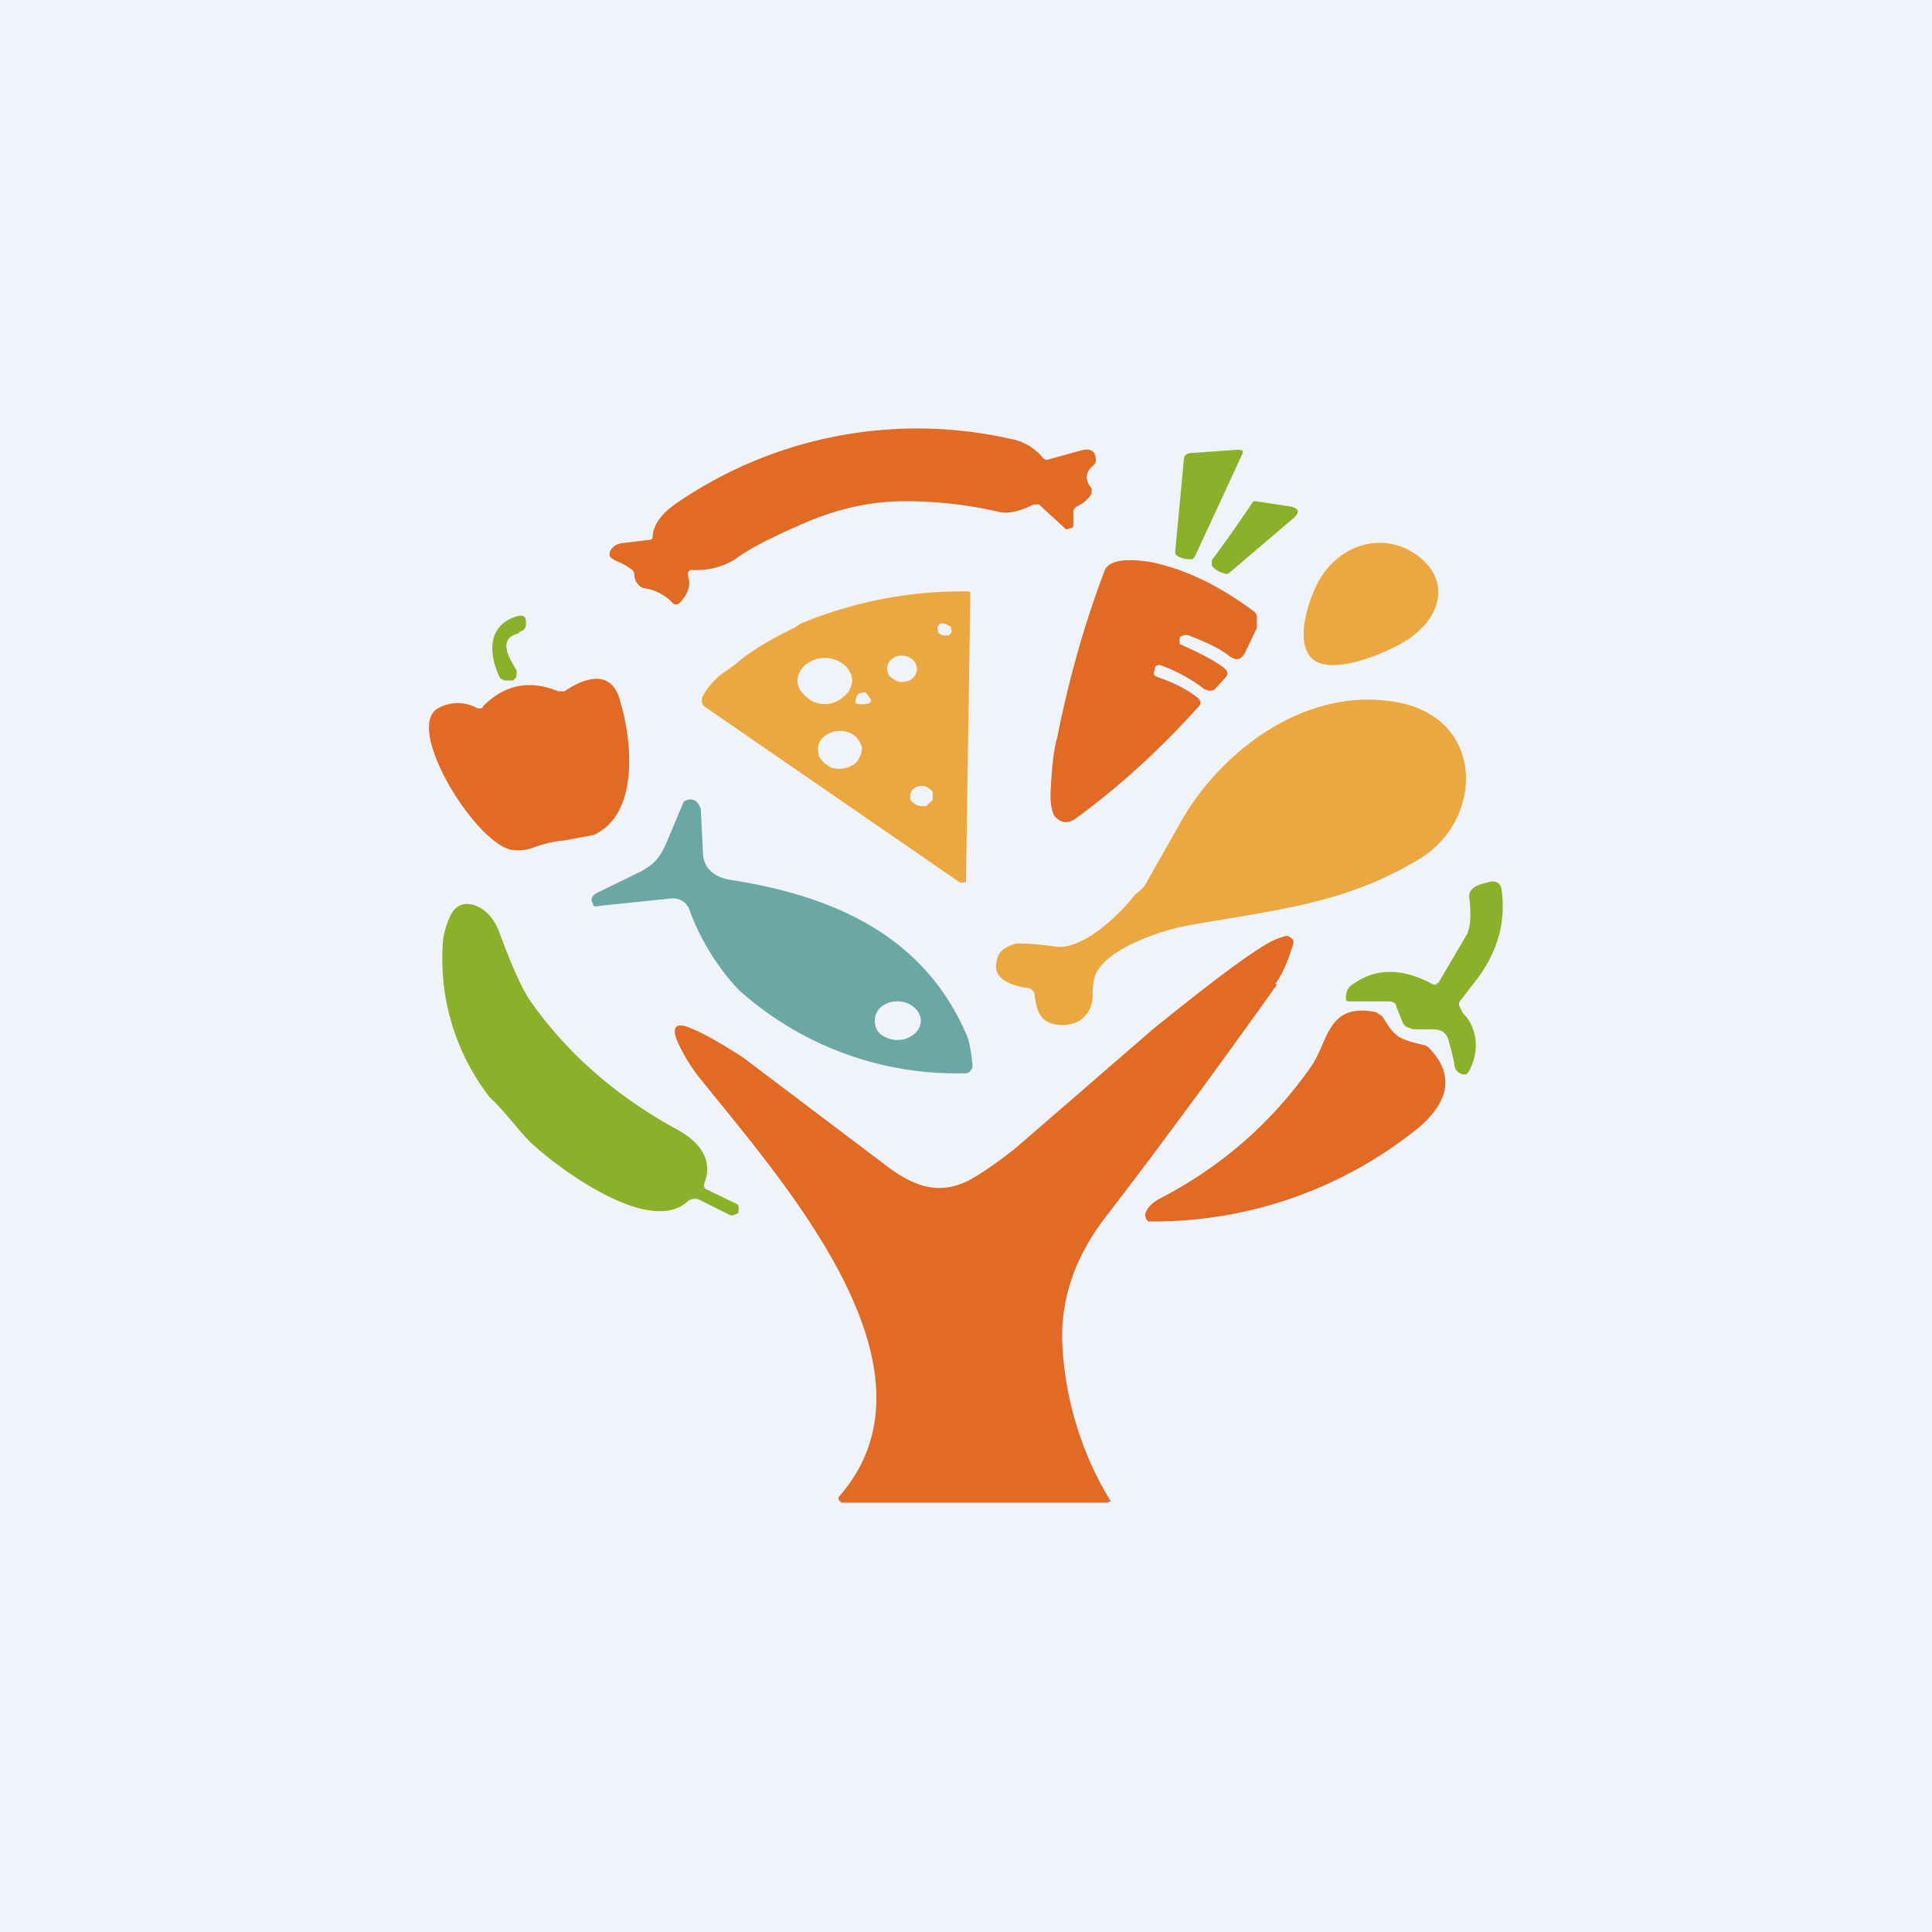 <!-- by TradingView --><svg width="18" height="18" viewBox="0 0 18 18" xmlns="http://www.w3.org/2000/svg"><path fill="#F0F3FA" d="M0 0h18v18H0z"/><path d="M6.45 5.31h-.02l-.02.02v.04c.03.08 0 .16-.07.24-.03.03-.06.03-.08 0A.46.46 0 0 0 6 5.48a.1.1 0 0 1-.05-.03.14.14 0 0 1-.04-.1.06.06 0 0 0-.02-.04.6.6 0 0 0-.14-.08c-.05-.02-.08-.05-.07-.07 0-.03.02-.05.04-.07a.16.16 0 0 1 .08-.03l.25-.03c.02 0 .03-.01.03-.03.01-.12.09-.22.22-.31a3.96 3.96 0 0 1 3.12-.6.5.5 0 0 1 .3.18c.01.01.03.02.05.01l.29-.08c.1-.03.15 0 .15.09 0 .01 0 .03-.04.06-.06.06-.06.13 0 .2v.05a.31.31 0 0 1-.14.12c-.02.02-.03.03-.03.05L10 4.9l-.01.02h-.02l-.02.01h-.02l-.25-.23h-.05c-.12.06-.23.09-.32.07-.3-.07-.59-.1-.88-.1-.32 0-.61.07-.88.18-.33.14-.57.26-.7.36a.68.68 0 0 1-.4.1Z" fill="#E16A25"/><path d="M11.03 4.28c0-.04.03-.06.08-.06l.42-.03c.05 0 .06.01.04.05l-.44.95-.02.02h-.02a.22.22 0 0 1-.12-.03.06.06 0 0 1-.02-.02v-.03l.08-.85ZM11.67 4.68l.01-.01h.02l.33.05c.07.02.08.05.03.1l-.61.52a.05.05 0 0 1-.05 0 .2.2 0 0 1-.11-.07v-.05a13.33 13.33 0 0 0 .38-.54Z" fill="#8BB02A"/><path d="M13.2 5.17c.3.22.24.54-.03.75-.16.13-.72.38-.93.23-.21-.16-.02-.67.1-.82.2-.27.56-.37.86-.16Z" fill="#ECA840"/><path d="m11 5.93-.01.01V6c.18.08.32.15.41.22.04.03.05.06.01.1l-.09.1c-.03.02-.06.02-.1 0a1.5 1.5 0 0 0-.4-.22c-.03-.01-.05 0-.06.02v.02c-.02.03-.01.06.03.07.15.05.28.12.38.2.02.03.02.05 0 .07-.35.39-.73.74-1.14 1.04-.08.06-.14.05-.2-.01-.03-.04-.05-.13-.04-.27.01-.16.02-.33.06-.47.12-.6.27-1.1.44-1.55.05-.14.34-.1.45-.08.32.07.62.22.92.44.03.02.05.04.05.07v.1l-.11.23c-.04.07-.08.08-.15.03-.06-.05-.17-.11-.35-.18a.1.1 0 0 0-.1 0Z" fill="#E16A25"/><path d="m7.4 5.85.06-.04a3.93 3.93 0 0 1 1.57-.3l.01.01v.03L9 8.2v.02h-.02a.04.04 0 0 1-.04 0L6.56 6.58a.07.07 0 0 1-.02-.04V6.5c.04-.08.1-.15.17-.21l.14-.1c.15-.13.34-.24.55-.34Zm1.46.05a.04.04 0 0 0 0-.04v-.02l-.02-.01a.09.09 0 0 0-.05-.02h-.03l-.02.02a.04.04 0 0 0 0 .04v.02l.02.02a.09.09 0 0 0 .05.01h.03l.02-.02Zm-.92.44a.2.2 0 0 0-.08-.15.28.28 0 0 0-.17-.06.28.28 0 0 0-.18.06.2.2 0 0 0-.08.15c0 .06.03.11.08.15.04.04.1.07.18.07.06 0 .13-.03.17-.07a.2.2 0 0 0 .08-.15Zm.49.01c.03 0 .07-.02.09-.05a.11.11 0 0 0 .02-.09.12.12 0 0 0-.06-.08.15.15 0 0 0-.1-.02.13.13 0 0 0-.09.05.11.11 0 0 0-.02.1c0 .03.03.05.06.07.03.02.06.03.1.02ZM8 6.46a.14.14 0 0 0-.03.07v.02h.01l.01.01h.02a.2.2 0 0 0 .09-.01c.02-.01.02-.03 0-.05a.15.15 0 0 0-.04-.05L8 6.46Zm.03.52c0-.04-.03-.09-.06-.12a.22.22 0 0 0-.15-.05c-.05 0-.1.02-.14.05a.16.16 0 0 0-.06.12l.01.07.05.06.06.04a.24.24 0 0 0 .23-.04.18.18 0 0 0 .04-.06.15.15 0 0 0 .02-.07Zm.66.44v-.04a.1.1 0 0 0-.03-.03.11.11 0 0 0-.03-.02.12.12 0 0 0-.12.02.09.09 0 0 0-.03.07c0 .02 0 .04.03.06.02.02.05.03.08.03h.04l.03-.03a.1.1 0 0 0 .03-.03v-.03Z" fill="#ECA840"/><path d="M4.84 5.9c-.21.04-.1.23-.03.34.01.03 0 .05 0 .07l-.03.03H4.7l-.04-.02c-.1-.2-.14-.49.16-.58.05-.01.08 0 .08.05v.03c0 .04-.03.06-.07.07Z" fill="#8BB02A"/><path d="M4.5 6.58c.2-.2.43-.25.7-.14h.06c.22-.15.45-.19.52.1.1.33.19 1.04-.25 1.24l-.27.05c-.12.01-.22.04-.3.07a.4.4 0 0 1-.18.02c-.34-.04-1.02-1.14-.7-1.32a.37.37 0 0 1 .37 0h.03s.02 0 .02-.02Z" fill="#E16A25"/><path d="m10.66 8.26.34-.6c.34-.61 1.12-1.27 2-1.12.84.14.83 1.09.23 1.46-.68.41-1.28.47-2.15.62-.28.05-.8.23-.88.48a.65.65 0 0 0-.02.18c0 .14-.1.27-.28.27-.2 0-.24-.12-.26-.27 0-.05-.04-.08-.1-.08-.16-.03-.3-.1-.25-.26.01-.07.07-.12.18-.15.04 0 .17 0 .37.03.26.03.61-.32.73-.48l.07-.06.02-.02Z" fill="#ECA840"/><path d="M6.41 8.45a.13.13 0 0 0-.06-.06.16.16 0 0 0-.09-.02l-.68.07a.07.07 0 0 1-.05 0l-.01-.03-.01-.02c0-.03.02-.06.07-.08l.37-.18c.14-.07.2-.14.26-.28a162.65 162.65 0 0 1 .16-.38.1.1 0 0 1 .08-.02l.03.01c.03.03.05.06.05.1l.02.4c.01.14.12.22.27.24 1.02.16 1.8.56 2.18 1.43.04.08.05.21.06.28v.04l-.03.04A.1.1 0 0 1 9 10h-.05a3.03 3.03 0 0 1-2.07-.78 2.2 2.2 0 0 1-.47-.78Zm2.17 1.06c0-.05-.03-.1-.07-.13a.23.23 0 0 0-.15-.05.23.23 0 0 0-.15.05.17.17 0 0 0-.06.13c0 .05.02.1.06.13.04.03.1.05.15.05.06 0 .11-.02.15-.05a.17.17 0 0 0 .07-.13Z" fill="#6AA7A5"/><path d="m13.4 9.16.27-.46c.04-.09.03-.24.02-.33-.01-.06.02-.1.1-.13l.07-.02c.07-.02.12 0 .13.07.04.29-.03.56-.22.82l-.17.22a.05.05 0 0 0 0 .05l.03.06c.15.15.15.38.05.55l-.02.02h-.03a.1.1 0 0 1-.08-.1 3.1 3.1 0 0 0-.05-.2.15.15 0 0 0-.06-.1.2.2 0 0 0-.1-.02h-.17l-.06-.02a.1.1 0 0 1-.04-.04l-.06-.15c0-.03-.03-.05-.07-.05h-.38l-.02-.01v-.03c0-.05.02-.1.08-.13.2-.14.44-.14.71 0 .03.02.05.02.06 0ZM6.58 11.08l.29.14.01.01v.02a.04.04 0 0 1 0 .03v.02l-.02.01-.02.01a.06.06 0 0 1-.04 0l-.28-.14a.1.1 0 0 0-.06-.01.1.1 0 0 0-.05.02c-.36.34-1.24-.33-1.47-.55-.12-.12-.24-.29-.38-.42a2.1 2.1 0 0 1-.43-1.48c.02-.1.05-.19.09-.25.1-.13.27-.05.35.05a.5.5 0 0 1 .08.14c.12.33.22.54.28.63.34.49.8.9 1.39 1.22.23.13.32.3.24.5 0 .03 0 .04.02.05Z" fill="#8BB02A"/><path d="M11.9 9.17c-.57.8-1.1 1.52-1.6 2.17-.3.39-.43.8-.4 1.23a3.1 3.1 0 0 0 .45 1.42h-.02l-.01.01H7.84l-.02-.02a.03.03 0 0 1 0-.04c1.03-1.18-.5-2.9-1.28-3.87a1.62 1.62 0 0 1-.23-.37c-.06-.15 0-.18.15-.11.12.05.27.14.46.26l1.35 1.02c.23.17.47.28.77.12.14-.08.28-.18.43-.3l1.27-1.1c.47-.38.81-.64 1.02-.77a.75.75 0 0 1 .22-.1H12l.03.02.02.02v.03c-.05.17-.11.3-.17.38Z" fill="#E16A25"/><path d="M12.88 9.47c.12.2.15.21.4.27a.1.1 0 0 1 .04.03c.25.26.16.52-.12.75a3.92 3.92 0 0 1-2.5.86.07.07 0 0 1-.02-.02l-.01-.03v-.02c.02-.06.06-.1.13-.14.58-.3 1.05-.71 1.42-1.24.16-.24.15-.59.6-.5l.06.04Z" fill="#E16A25"/></svg>